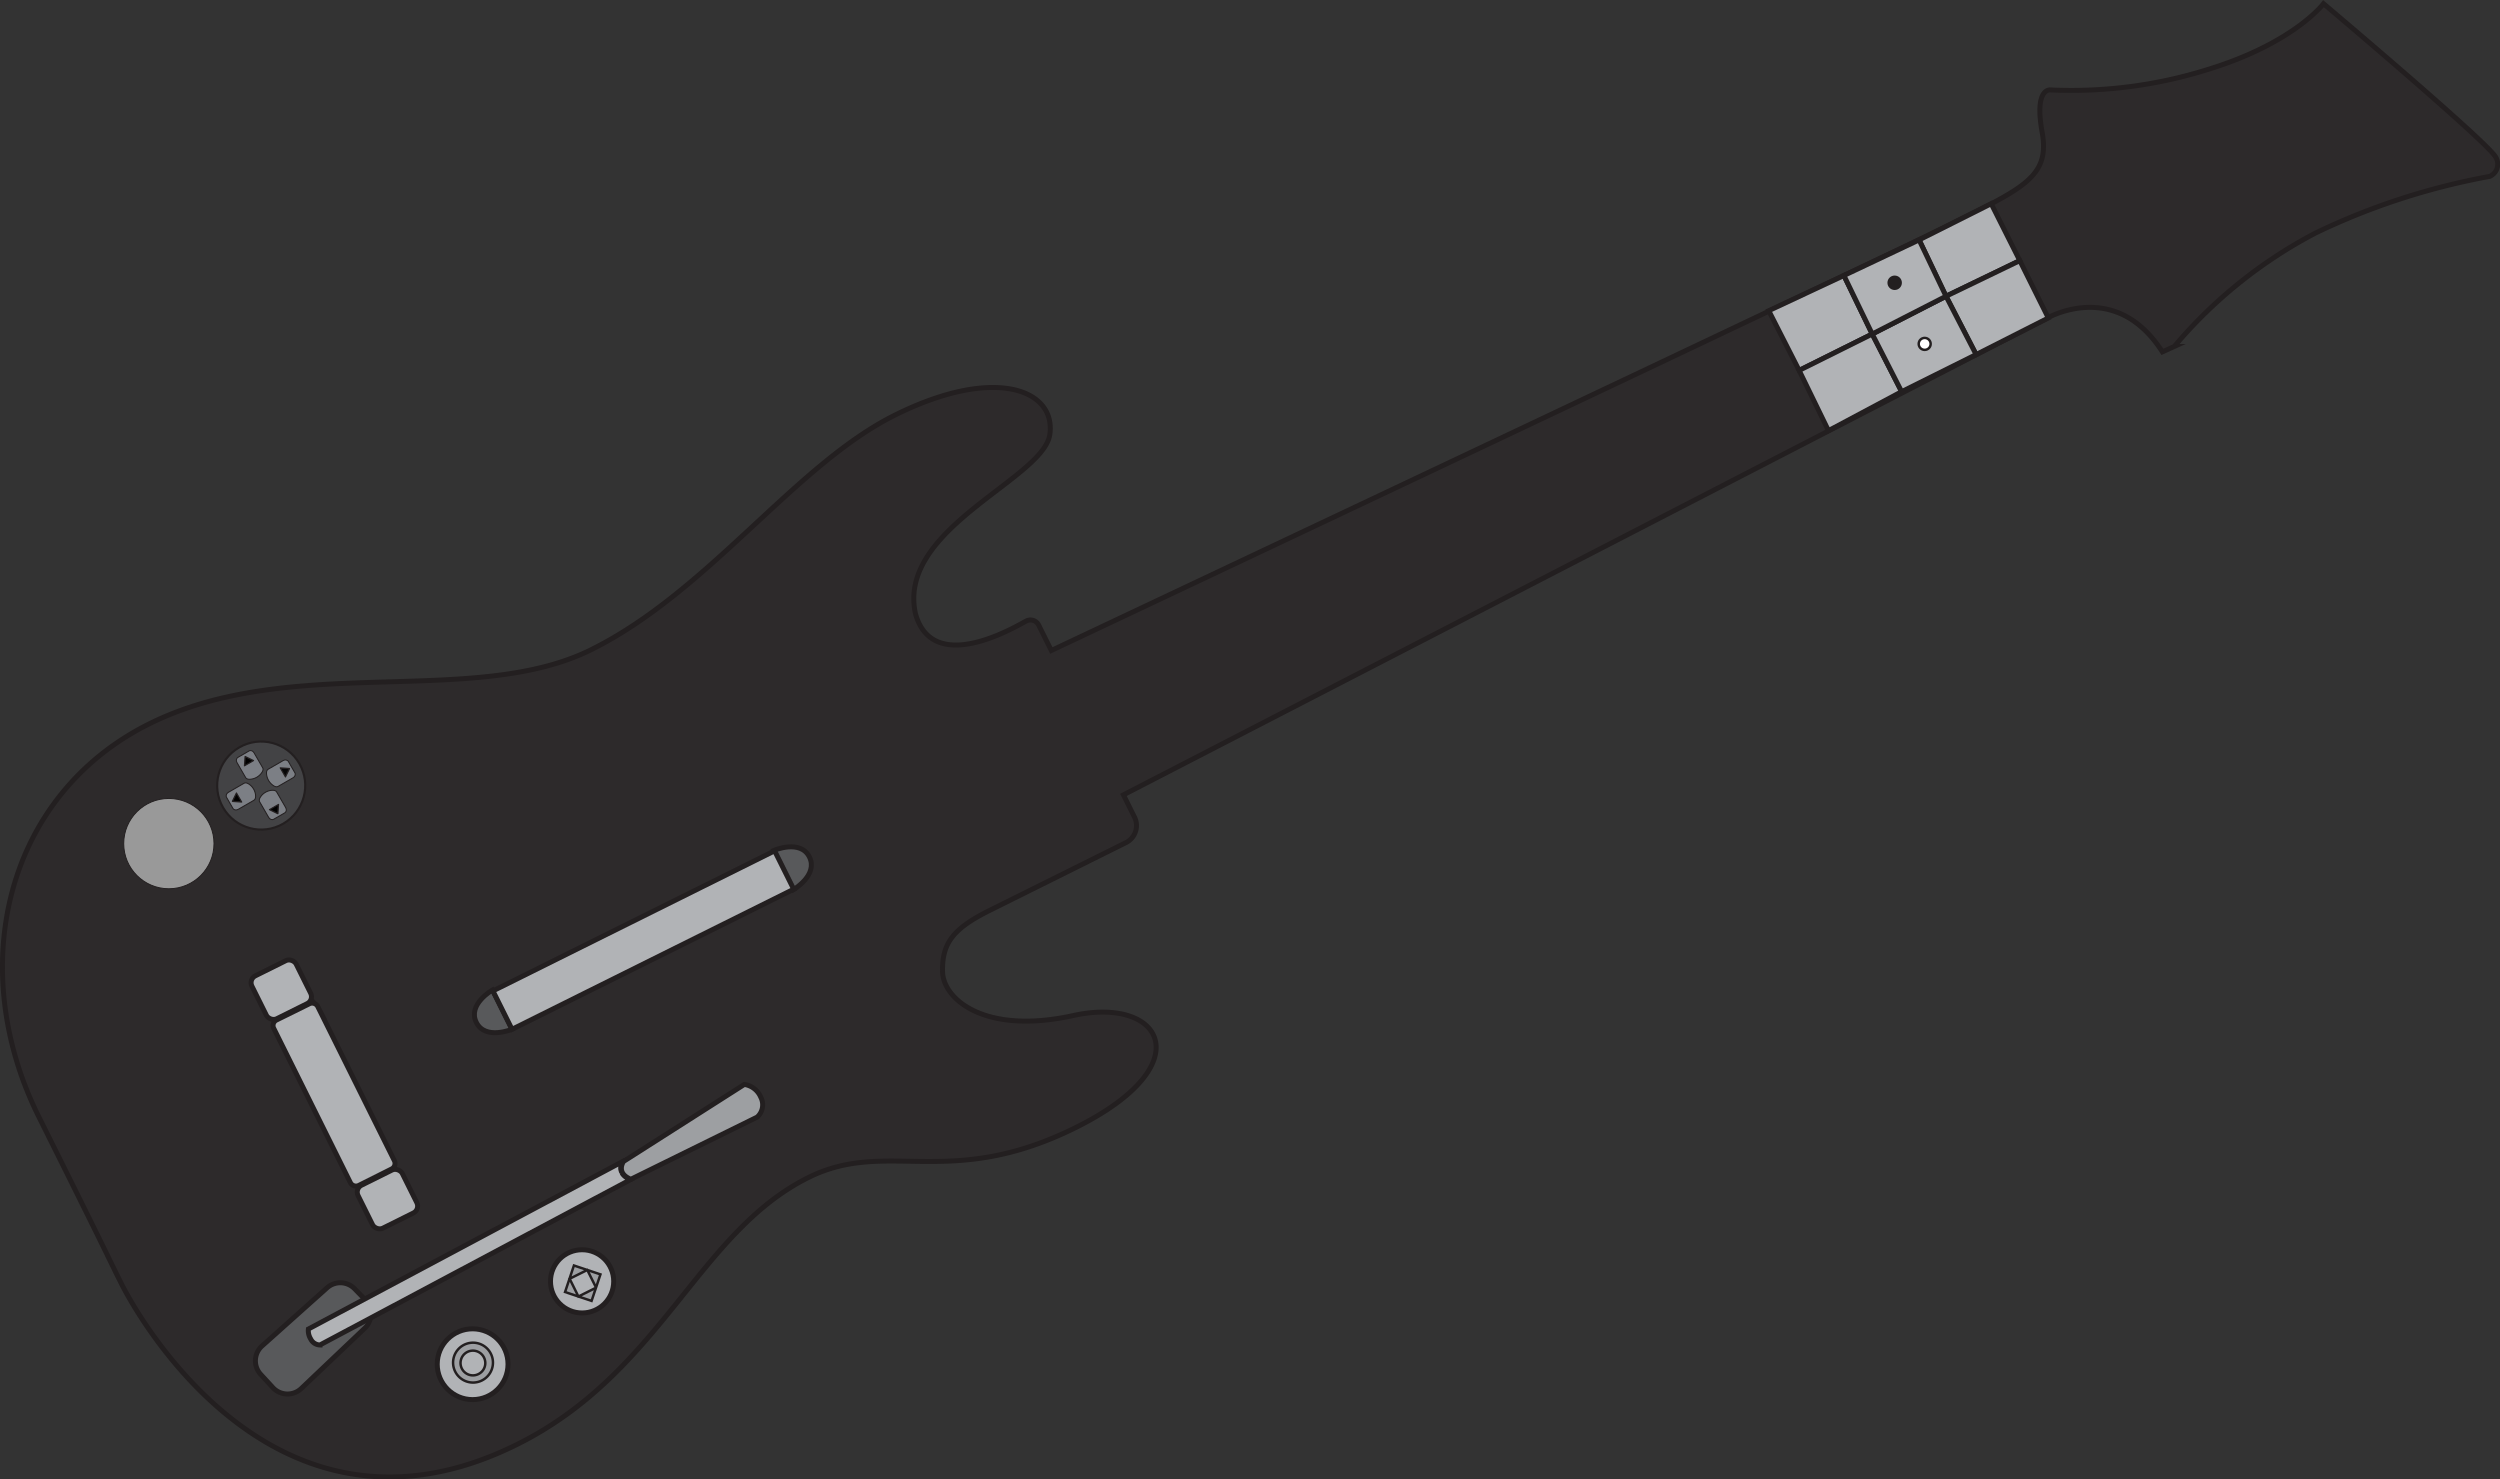 <?xml version="1.0" encoding="UTF-8" standalone="no"?>
<svg
   xmlns:dc="http://purl.org/dc/elements/1.1/"
   xmlns:cc="http://creativecommons.org/ns#"
   xmlns:rdf="http://www.w3.org/1999/02/22-rdf-syntax-ns#"
   xmlns:svg="http://www.w3.org/2000/svg"
   xmlns="http://www.w3.org/2000/svg"
   xmlns:sodipodi="http://sodipodi.sourceforge.net/DTD/sodipodi-0.dtd"
   xmlns:inkscape="http://www.inkscape.org/namespaces/inkscape"
   viewBox="0 0 250.73 148.38"
   version="1.1"
   id="svg52"
   sodipodi:docname="Base.svg"
   inkscape:version="0.92.5 (2060ec1f9f, 2020-04-08)">
  <rect x="0" y="0" width="250.73" height="148.38" fill="#333333" stroke="none"/>
  <sodipodi:namedview
     pagecolor="#ffffff"
     bordercolor="#666666"
     borderopacity="1"
     objecttolerance="10"
     gridtolerance="10"
     guidetolerance="10"
     inkscape:pageopacity="0"
     inkscape:pageshadow="2"
     inkscape:window-width="2560"
     inkscape:window-height="1555"
     id="namedview54"
     showgrid="false"
     inkscape:zoom="7.5581152"
     inkscape:cx="92.186766"
     inkscape:cy="57.323146"
     inkscape:window-x="1080"
     inkscape:window-y="182"
     inkscape:window-maximized="0"
     inkscape:current-layer="svg52" />
  <defs
     id="defs4">
    <style
       id="style2">.cls-1{fill:#2d2a2b;}.cls-1,.cls-2,.cls-3,.cls-4,.cls-5,.cls-6,.cls-7{stroke:#231f20;stroke-miterlimit:10;}.cls-1,.cls-2,.cls-3,.cls-4{stroke-width:0.5px;}.cls-2{fill:#58595b;}.cls-3{fill:#b1b3b6;}.cls-4,.cls-7{fill:#9d9fa2;}.cls-5{fill:#fff;}.cls-5,.cls-6,.cls-7{stroke-width:0.25px;}.cls-6{fill:#231f20;}</style>
  </defs>
  <path
     class="cls-1"
     d="m 12.2,128.79 c 1,2 14.89,28.39 39.65,16.08 14.48,-7.2 18.13,-21.25 29.22,-26.77 7.94,-3.95 14.06,1.31 26.79,-5 12.73,-6.31 8.72,-13.22 -0.21,-11.25 -8.93,1.97 -13.07,-1.67 -13.12,-4.41 -0.05,-2.74 0.94,-4.25 4.68,-6.11 l 13.67,-6.8 a 1.91,1.91 0 0 0 0.88,-2.62 l -1.09,-2.19 92.54,-47.76 c 0,0 6.9,-4.11 11.66,3.33 l 1.19,-0.54 a 47,47 0 0 1 14.21,-11.4 68.51,68.51 0 0 1 17.43,-5.66 1.33,1.33 0 0 0 0.61,-1.91 C 249.67,14.4 233.03,0.37 233.03,0.37 c 0,0 -3,4 -11.77,6.65 a 45.66,45.66 0 0 1 -15.61,2 c 0,0 -1.66,-0.27 -0.84,4.24 0.82,4.51 -1.94,5.62 -9.32,9.3 -7.38,3.68 -90.05,42.68 -90.05,42.68 l -1.26,-2.53 a 0.92,0.92 0 0 0 -1.25,-0.43 c -0.84,0.42 -9.32,5.63 -11.11,-0.71 -1.93,-8.56 12.84,-13.52 13.47,-18 0.63,-4.48 -5.48,-6.94 -15.53,-1.94 -10.05,5 -18.69,17.69 -30.49,23.54 -11.8,5.85 -30,0.32 -44.29,7.42 -14.29,7.1 -18.62,24.3 -11.07,39.45 7.55,15.15 6.21,12.57 8.29,16.75 z"
     id="path6"
     inkscape:connector-curvature="0"
     style="fill:#2d2a2b;stroke:#231f20;stroke-width:0.5px;stroke-miterlimit:10" />
  <g
     id="gstrum"
     inkscape:label="#g914">
    <path
       style="fill:#58595b;stroke:#231f20;stroke-width:0.5px;stroke-miterlimit:10"
       inkscape:connector-curvature="0"
       id="path8"
       d="m 49.39,99.29 c 0,0 -2.52,1.44 -1.62,3.25 0.9,1.81 3.58,0.69 3.58,0.69 z"
       class="cls-2" />
    <path
       style="fill:#58595b;stroke:#231f20;stroke-width:0.5px;stroke-miterlimit:10"
       inkscape:connector-curvature="0"
       id="path10"
       d="m 77.61,85.29 c 0,0 2.67,-1.15 3.57,0.66 0.9,1.81 -1.61,3.28 -1.61,3.28 z"
       class="cls-2" />
    <rect
       style="fill:#b1b3b6;stroke:#231f20;stroke-width:0.5px;stroke-miterlimit:10"
       id="rect12"
       transform="rotate(-26.44)"
       height="4.3"
       width="31.55"
       y="110.997"
       x="0.016"
       class="cls-3" />
  </g>
  <g
     id="gr_x"
     inkscape:label="#g923">
    <path
       style="fill:#58595b;stroke:#231f20;stroke-width:0.5px;stroke-miterlimit:10"
       inkscape:connector-curvature="0"
       id="path14"
       d="m 26.13,137.82 1.25,1.36 a 2,2 0 0 0 2.82,0.09 l 6.4,-6.08 a 2,2 0 0 0 0.05,-2.82 l -1.1,-1.13 a 2,2 0 0 0 -2.74,-0.09 L 26.27,135 a 2,2 0 0 0 -0.14,2.82 z"
       class="cls-2" />
    <path
       style="fill:#b1b3b6;stroke:#231f20;stroke-width:0.5px;stroke-miterlimit:10"
       inkscape:connector-curvature="0"
       id="path16"
       d="m 62.38,117.65 c 0,0 0.4,0.62 0.82,0.5 l 0.11,0.12 -31.22,16.62 a 1.06,1.06 0 0 1 -0.93,-0.6 1.58,1.58 0 0 1 -0.23,-1 l 31.65,-16.87 c 0,0 0.1,0.06 0,0.09 a 0.81,0.81 0 0 0 -0.2,1.08"
       class="cls-3" />
    <path
       style="fill:#9d9fa2;stroke:#231f20;stroke-width:0.5px;stroke-miterlimit:10"
       inkscape:connector-curvature="0"
       id="path18"
       d="m 63.27,118.27 12.66,-6.23 a 1.64,1.64 0 0 0 0.37,-2 2.13,2.13 0 0 0 -1.65,-1.28 l -12.11,7.72 c 0,0 -0.83,1.15 0.73,1.79 z"
       class="cls-4" />
  </g>
  <path
     class="cls-3"
     d="m 27.46,103.15 7.68,15.46 a 0.63,0.63 0 0 0 0.84,0.28 l 3.29,-1.65 a 0.62,0.62 0 0 0 0.28,-0.84 l -7.68,-15.45 a 0.63,0.63 0 0 0 -0.84,-0.28 l -3.32,1.64 a 0.62,0.62 0 0 0 -0.25,0.84 z"
     id="gselect"
     inkscape:connector-curvature="0"
     style="fill:#b1b3b6;stroke:#231f20;stroke-width:0.5px;stroke-miterlimit:10"
     inkscape:label="#path20" />
  <polygon
     class="cls-3"
     points="180.44,37.15 187.77,33.5 184.93,27.63 177.39,31.16 "
     id="gy"
     style="fill:#b1b3b6;stroke:#231f20;stroke-width:0.5px;stroke-miterlimit:10"
     inkscape:label="#polygon22" />
  <polygon
     class="cls-3"
     points="183.38,43.19 180.44,37.15 187.77,33.5 190.72,39.28 "
     id="gRB"
     style="fill:#b1b3b6;stroke:#231f20;stroke-width:0.5px;stroke-miterlimit:10"
     inkscape:label="#polygon24" />
  <polygon
     class="cls-3"
     points="202.57,26.14 195.17,29.71 192.47,24.06 199.7,20.43 "
     id="ga"
     style="fill:#b1b3b6;stroke:#231f20;stroke-width:0.5px;stroke-miterlimit:10"
     inkscape:label="#polygon30" />
  <polygon
     class="cls-3"
     points="205.43,31.89 198.19,35.56 195.17,29.71 202.57,26.14 "
     id="gx"
     style="fill:#b1b3b6;stroke:#231f20;stroke-width:0.5px;stroke-miterlimit:10"
     inkscape:label="#polygon32" />
  <g
     id="gLB"
     inkscape:label="#g942">
    <polygon
       style="fill:#b1b3b6;stroke:#231f20;stroke-width:0.5px;stroke-miterlimit:10"
       id="polygon26"
       points="195.17,29.71 187.77,33.5 190.72,39.28 198.19,35.56 "
       class="cls-3" />
    <circle
       style="fill:#ffffff;stroke:#231f20;stroke-width:0.25px;stroke-miterlimit:10"
       id="circle34"
       r="0.6"
       cy="34.49"
       cx="193.03"
       class="cls-5" />
  </g>
  <g
     id="gb"
     inkscape:label="#g938">
    <polygon
       style="fill:#b1b3b6;stroke:#231f20;stroke-width:0.5px;stroke-miterlimit:10"
       id="polygon28"
       points="192.47,24.06 195.17,29.71 187.77,33.5 184.93,27.63 "
       class="cls-3" />
    <circle
       style="fill:#231f20;stroke:#231f20;stroke-width:0.25px;stroke-miterlimit:10"
       id="circle36"
       r="0.6"
       cy="28.36"
       cx="190.02"
       class="cls-6" />
  </g>
  <g
     id="gcapture"
     inkscape:label="#g931">
    <circle
       style="fill:#b1b3b6;stroke:#231f20;stroke-width:0.5px;stroke-miterlimit:10"
       id="circle38"
       r="3.17"
       cy="128.51"
       cx="58.38"
       class="cls-3" />
    <polygon
       style="fill:#9d9fa2;stroke:#231f20;stroke-width:0.25px;stroke-miterlimit:10"
       id="polygon42"
       points="60.22,127.81 57.56,126.92 56.67,129.58 59.33,130.47 59.77,129.15 58.01,130.03 57.13,128.25 58.9,127.37 59.78,129.13 "
       class="cls-7" />
  </g>
  <g
     id="ghome"
     inkscape:label="#g927">
    <circle
       style="fill:#b1b3b6;stroke:#231f20;stroke-width:0.5px;stroke-miterlimit:10"
       id="circle40"
       r="3.55"
       cy="136.82"
       cx="47.4"
       class="cls-3" />
    <path
       style="fill:#9d9fa2;stroke:#231f20;stroke-width:0.25px;stroke-miterlimit:10"
       inkscape:connector-curvature="0"
       id="path44"
       d="m 46.51,134.89 a 2,2 0 1 0 2.74,0.92 2,2 0 0 0 -2.74,-0.92 z m 1.47,2.92 a 1.24,1.24 0 1 1 0.56,-1.66 1.23,1.23 0 0 1 -0.56,1.66 z"
       class="cls-7" />
  </g>
  <g
     id="gstart"
     inkscape:label="#g918">
    <rect
       style="fill:#b1b3b6;stroke:#231f20;stroke-width:0.5px;stroke-miterlimit:10"
       id="rect46"
       transform="rotate(-26.44)"
       rx="0.77"
       height="4.81"
       width="4.96"
       y="99.033"
       x="-21.416"
       class="cls-3" />
    <rect
       style="fill:#b1b3b6;stroke:#231f20;stroke-width:0.5px;stroke-miterlimit:10"
       id="rect48"
       transform="rotate(-26.44)"
       rx="0.77"
       height="4.81"
       width="4.96"
       y="122.579"
       x="-21.235"
       class="cls-3" />
  </g>
  <circle
     class="cls-13"
     cx="16.935"
     cy="84.607"
     r="4.53"
     id="gljoy"
     style="fill:#999999;fill-opacity:1;stroke:#231f20;stroke-width:0.1px;stroke-miterlimit:10"
     inkscape:label="#circle68" />
  <circle
     class="cls-15"
     id="circle46-6"
     style="fill:#434345;stroke:#231f20;stroke-width:0.217;stroke-linejoin:round;stroke-miterlimit:10;stroke-dasharray:none"
     cy="81.329"
     cx="-16.706"
     r="4.416"
     transform="rotate(-30)" />
  <g
     transform="matrix(0.58,-0.335,0.335,0.58,-56.034,70.723)"
     id="gdown"
     inkscape:label="#g1750">
    <path
       sodipodi:nodetypes="aassssssa"
       inkscape:connector-curvature="0"
       id="rect1681"
       d="m 99.391,73.229 c 0.587,-0.284 1.319,-0.284 1.906,0 0.226,0.109 0.518,0.27 0.518,0.606 v 2.691 c 0,0.336 -0.231,0.606 -0.518,0.606 h -1.906 c -0.287,0 -0.518,-0.27 -0.518,-0.606 V 73.835 c 0,-0.336 0.292,-0.497 0.518,-0.606 z"
       style="opacity:1;vector-effect:none;fill:#7c7f85;fill-opacity:1;stroke:#231f20;stroke-width:0.154;stroke-linecap:round;stroke-linejoin:round;stroke-miterlimit:4;stroke-dasharray:none;stroke-dashoffset:0;stroke-opacity:1" />
    <path
       inkscape:transform-center-x="3.0478432e-06"
       transform="matrix(1.045,0,0,0.898,-2.008,15.042)"
       inkscape:transform-center-y="0.19136499"
       d="m 97.943,68.683 -0.369,-0.64 -0.369,-0.64 0.739,0 0.739,0 -0.369,0.64 z"
       inkscape:randomized="0"
       inkscape:rounded="0"
       inkscape:flatsided="false"
       sodipodi:arg2="2.6179939"
       sodipodi:arg1="1.5707963"
       sodipodi:r2="0.42642584"
       sodipodi:r1="0.85285169"
       sodipodi:cy="67.830307"
       sodipodi:cx="97.942856"
       sodipodi:sides="3"
       id="path1699"
       style="opacity:1;vector-effect:none;fill:#000000;fill-opacity:1;stroke:#231f20;stroke-width:0.2;stroke-linecap:round;stroke-linejoin:round;stroke-miterlimit:4;stroke-dasharray:none;stroke-dashoffset:0;stroke-opacity:1"
       sodipodi:type="star" />
  </g>
  <g
     transform="matrix(0.58,-0.335,0.335,0.58,-56.034,70.723)"
     id="gup"
     inkscape:label="#g1742">
    <path
       sodipodi:nodetypes="ssssaasss"
       inkscape:connector-curvature="0"
       id="rect1677"
       d="m 99.39,66.43 h 1.907 c 0.287,0 0.518,0.262 0.518,0.587 v 2.607 c 0,0.325 -0.293,0.481 -0.518,0.587 -0.587,0.276 -1.32,0.276 -1.907,0 -0.226,-0.106 -0.518,-0.262 -0.518,-0.587 V 67.018 c 0,-0.325 0.231,-0.587 0.518,-0.587 z"
       style="opacity:1;vector-effect:none;fill:#7c7f85;fill-opacity:1;stroke:#231f20;stroke-width:0.151;stroke-linecap:round;stroke-linejoin:round;stroke-miterlimit:4;stroke-dasharray:none;stroke-dashoffset:0;stroke-opacity:1" />
    <path
       inkscape:transform-center-x="-0.09093761"
       transform="matrix(1.045,0,0,-0.898,-1.969,128.539)"
       inkscape:transform-center-y="-1.3963164"
       d="m 97.943,68.683 -0.369,-0.64 -0.369,-0.64 0.739,0 0.739,0 -0.369,0.64 z"
       inkscape:randomized="0"
       inkscape:rounded="0"
       inkscape:flatsided="false"
       sodipodi:arg2="2.6179939"
       sodipodi:arg1="1.5707963"
       sodipodi:r2="0.42642584"
       sodipodi:r1="0.85285169"
       sodipodi:cy="67.830307"
       sodipodi:cx="97.942856"
       sodipodi:sides="3"
       id="path1699-0"
       style="opacity:1;vector-effect:none;fill:#000000;fill-opacity:1;stroke:#231f20;stroke-width:0.2;stroke-linecap:round;stroke-linejoin:round;stroke-miterlimit:4;stroke-dasharray:none;stroke-dashoffset:0;stroke-opacity:1"
       sodipodi:type="star" />
  </g>
  <g
     transform="matrix(0.58,-0.335,0.335,0.58,-56.034,70.723)"
     id="gright"
     inkscape:label="#g1746">
    <path
       sodipodi:nodetypes="ssssssaas"
       inkscape:connector-curvature="0"
       id="rect1683"
       d="m 102.426,70.231 h 2.6 c 0.327,0 0.59,0.233 0.59,0.523 v 1.925 c 0,0.29 -0.263,0.523 -0.59,0.523 h -2.6 c -0.327,0 -0.483,-0.295 -0.59,-0.523 -0.277,-0.593 -0.277,-1.332 0,-1.925 0.106,-0.228 0.263,-0.523 0.59,-0.523 z"
       style="opacity:1;vector-effect:none;fill:#7c7f85;fill-opacity:1;stroke:#231f20;stroke-width:0.152;stroke-linecap:round;stroke-linejoin:round;stroke-miterlimit:4;stroke-dasharray:none;stroke-dashoffset:0;stroke-opacity:1" />
    <path
       inkscape:transform-center-y="7.6501651e-06"
       inkscape:transform-center-x="-0.19136459"
       transform="matrix(0,-1.045,0.898,0,43.554,174.093)"
       d="m 97.943,68.683 -0.369,-0.64 -0.369,-0.64 0.739,0 0.739,0 -0.369,0.64 z"
       inkscape:randomized="0"
       inkscape:rounded="0"
       inkscape:flatsided="false"
       sodipodi:arg2="2.6179939"
       sodipodi:arg1="1.5707963"
       sodipodi:r2="0.42642584"
       sodipodi:r1="0.85285169"
       sodipodi:cy="67.830307"
       sodipodi:cx="97.942856"
       sodipodi:sides="3"
       id="path1699-6"
       style="opacity:1;vector-effect:none;fill:#050506;fill-opacity:1;stroke:#231f20;stroke-width:0.2;stroke-linecap:round;stroke-linejoin:round;stroke-miterlimit:4;stroke-dasharray:none;stroke-dashoffset:0;stroke-opacity:1"
       sodipodi:type="star" />
  </g>
  <g
     transform="matrix(0.58,-0.335,0.335,0.58,-56.034,70.723)"
     id="gleft"
     inkscape:label="#g1754">
    <path
       sodipodi:nodetypes="ssaasssss"
       inkscape:connector-curvature="0"
       id="rect1679"
       d="m 95.522,70.246 h 2.7 c 0.337,0 0.498,0.292 0.608,0.518 0.285,0.587 0.285,1.319 0,1.906 -0.11,0.226 -0.271,0.518 -0.608,0.518 H 95.522 c -0.337,0 -0.608,-0.231 -0.608,-0.518 v -1.906 c 0,-0.287 0.271,-0.518 0.608,-0.518 z"
       style="opacity:1;vector-effect:none;fill:#7c7f85;fill-opacity:1;stroke:#231f20;stroke-width:0.154;stroke-linecap:round;stroke-linejoin:round;stroke-miterlimit:4;stroke-dasharray:none;stroke-dashoffset:0;stroke-opacity:1" />
    <path
       inkscape:transform-center-x="1.3963129"
       transform="matrix(0,-1.045,-0.898,0,157.052,174.071)"
       inkscape:transform-center-y="-0.090931534"
       d="m 97.943,68.683 -0.369,-0.64 -0.369,-0.64 0.739,0 0.739,0 -0.369,0.64 z"
       inkscape:randomized="0"
       inkscape:rounded="0"
       inkscape:flatsided="false"
       sodipodi:arg2="2.6179939"
       sodipodi:arg1="1.5707963"
       sodipodi:r2="0.42642584"
       sodipodi:r1="0.85285169"
       sodipodi:cy="67.830307"
       sodipodi:cx="97.942856"
       sodipodi:sides="3"
       id="path1699-0-1"
       style="opacity:1;vector-effect:none;fill:#000000;fill-opacity:1;stroke:#231f20;stroke-width:0.2;stroke-linecap:round;stroke-linejoin:round;stroke-miterlimit:4;stroke-dasharray:none;stroke-dashoffset:0;stroke-opacity:1"
       sodipodi:type="star" />
  </g>
</svg>
